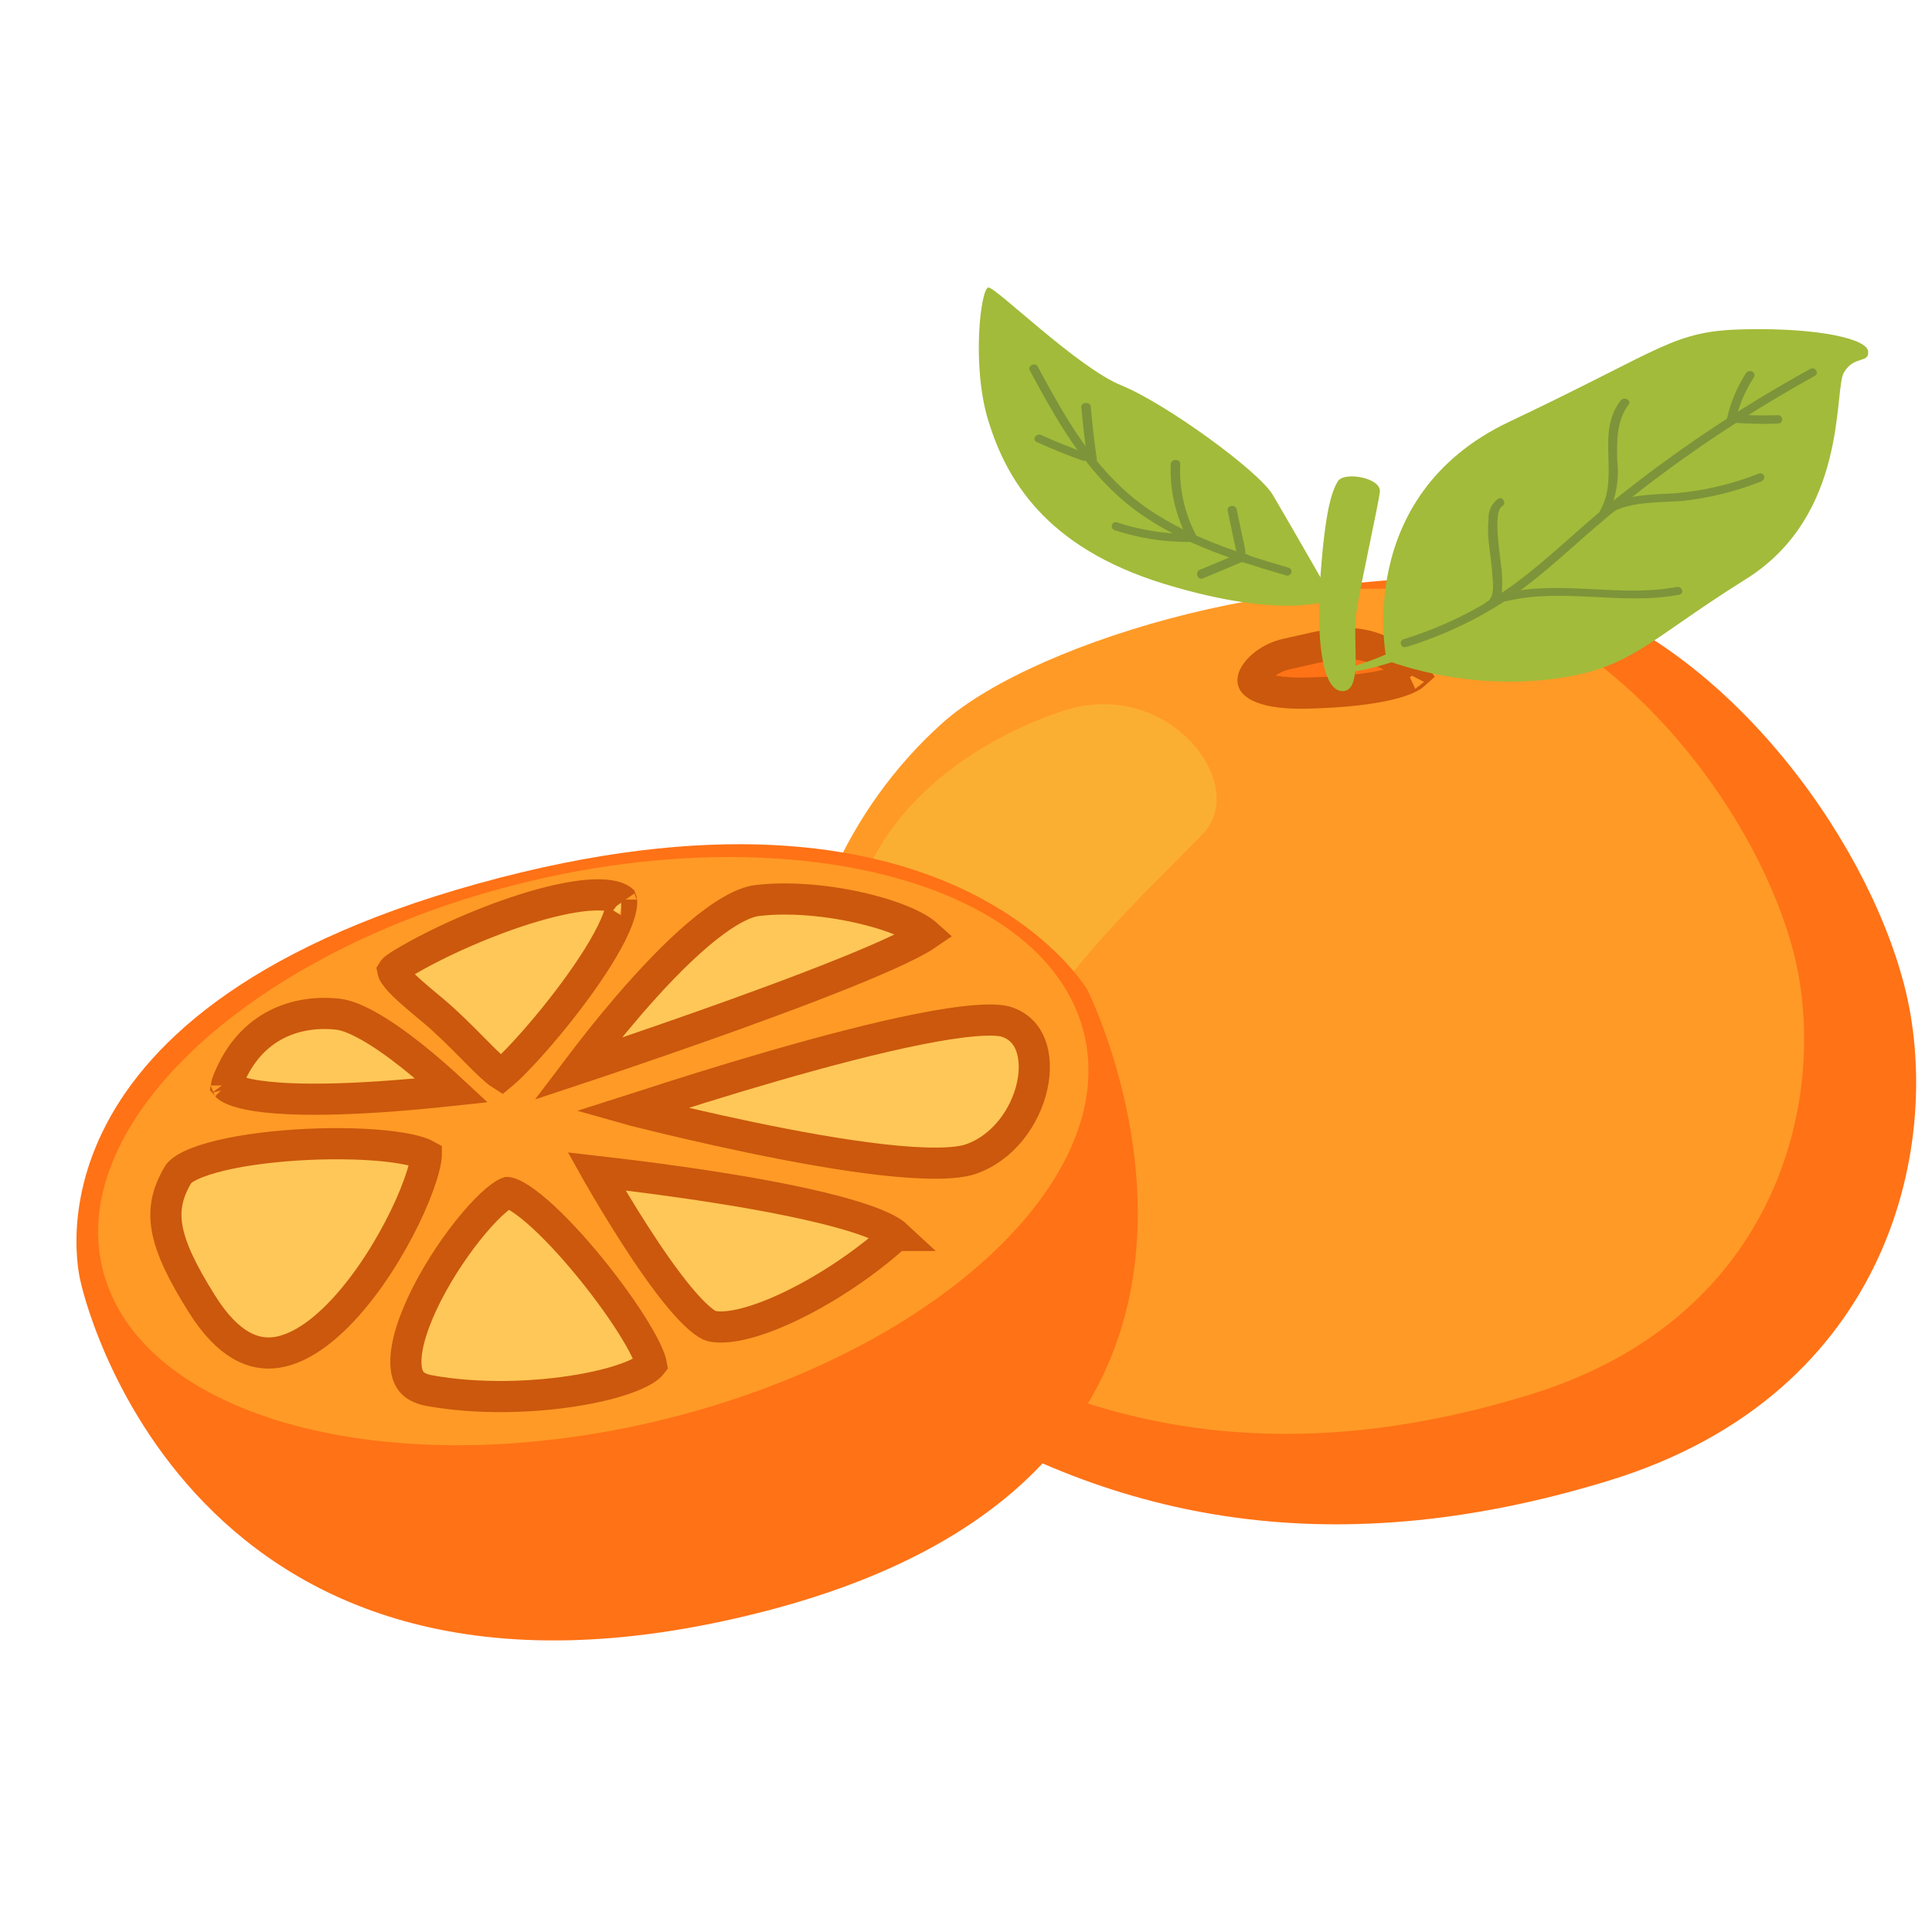 <svg width="61" height="61" viewBox="0 0 61 61" fill="none" xmlns="http://www.w3.org/2000/svg">
<path d="M28.965 44.07C34.834 47.874 41.779 49.509 50.787 46.752C59.796 43.996 61.37 35.955 60.129 31.127C58.887 26.298 54.344 20.231 48.97 18.695C43.596 17.159 33.413 19.99 30.039 23.011C23.178 29.153 23.097 40.269 28.965 44.07Z" fill="#FF7216"/>
<path d="M28.797 41.651C34.039 45.047 40.244 46.506 48.289 44.039C56.335 41.572 57.741 34.393 56.632 30.082C55.522 25.771 51.462 20.348 46.664 18.974C41.866 17.6 32.768 20.131 29.754 22.829C23.628 28.326 23.556 38.255 28.797 41.651Z" fill="#FF9A26"/>
<path d="M28.339 34.032C29.44 34.329 31.476 34.562 32.693 32.411C33.911 30.259 36.469 27.885 37.974 26.333C39.48 24.781 36.886 21.351 33.56 22.446C30.235 23.542 26.411 26.407 26.849 30.901C27.062 33.1 28.339 34.032 28.339 34.032Z" fill="#FBAF32"/>
<path d="M44.275 20.927C44.45 21.045 44.56 21.143 44.624 21.218C44.646 21.244 44.661 21.265 44.67 21.28C44.646 21.302 44.601 21.337 44.516 21.382C44.285 21.505 43.891 21.625 43.321 21.716C42.759 21.807 42.059 21.865 41.238 21.884C40.435 21.901 39.976 21.792 39.743 21.67C39.632 21.612 39.59 21.561 39.576 21.538C39.564 21.517 39.558 21.498 39.561 21.466C39.569 21.381 39.643 21.216 39.855 21.032C40.056 20.857 40.329 20.714 40.616 20.652C40.792 20.613 40.955 20.576 41.109 20.541C41.643 20.418 42.061 20.322 42.495 20.318C43.01 20.314 43.553 20.445 44.275 20.927ZM44.692 21.251C44.693 21.251 44.692 21.255 44.686 21.262C44.688 21.254 44.691 21.251 44.692 21.251Z" fill="#FF7216" stroke="#CB580D" stroke-width="0.984"/>
<path d="M43.781 20.854C43.781 20.854 42.674 15.673 47.655 13.315C52.636 10.956 52.807 10.442 55.122 10.396C57.437 10.351 58.951 10.702 58.984 11.094C59.017 11.487 58.537 11.211 58.217 11.765C57.896 12.32 58.366 16.257 55.125 18.284C51.883 20.31 51.499 21.17 48.776 21.467C47.08 21.63 45.363 21.419 43.781 20.854Z" fill="#A2BB3A"/>
<path d="M42.089 18.92C42.089 18.92 40.614 19.613 36.773 18.44C32.931 17.268 31.753 15.044 31.21 13.302C30.667 11.559 30.964 9.078 31.21 9.078C31.456 9.078 34.017 11.604 35.408 12.169C36.8 12.734 39.738 14.869 40.182 15.618C40.626 16.366 42.089 18.92 42.089 18.92Z" fill="#A2BB3A"/>
<path d="M41.696 18.136C41.843 16.133 42.041 15.534 42.236 15.202C42.431 14.87 43.615 15.088 43.567 15.523C43.519 15.958 42.968 18.399 42.827 19.314C42.686 20.229 43.045 21.821 42.389 21.821C41.732 21.821 41.549 20.142 41.696 18.136Z" fill="#A2BB3A"/>
<path d="M42.362 21.142C42.917 20.998 43.455 20.806 43.967 20.569C44.591 20.251 44.867 20.569 44.867 20.569C44.296 20.808 43.702 21 43.091 21.142C42.769 21.192 42.451 21.264 42.141 21.357L42.362 21.142Z" fill="#A2BB3A"/>
<path d="M44.403 20.427C45.59 20.061 46.704 19.53 47.702 18.854C48.796 18.103 49.72 17.18 50.725 16.344C52.746 14.668 54.946 13.171 57.295 11.871C57.454 11.784 57.31 11.563 57.151 11.651C54.89 12.896 52.766 14.325 50.806 15.92C49.822 16.715 48.922 17.612 47.9 18.376C46.841 19.163 45.63 19.775 44.325 20.18C44.151 20.233 44.226 20.483 44.403 20.427Z" fill="#7E943A"/>
<path d="M47.098 19.227C47.199 19.163 47.281 19.079 47.337 18.982C47.393 18.884 47.422 18.776 47.422 18.667C47.442 18.366 47.429 18.064 47.383 17.765C47.347 17.46 47.302 17.152 47.287 16.847C47.275 16.685 47.275 16.522 47.287 16.359C47.302 16.232 47.314 16.054 47.443 15.972C47.572 15.889 47.443 15.653 47.299 15.749C47.2 15.824 47.122 15.918 47.07 16.023C47.018 16.129 46.994 16.244 46.999 16.359C46.971 16.664 46.979 16.971 47.023 17.274C47.056 17.582 47.107 17.887 47.122 18.195C47.137 18.423 47.203 18.863 46.939 19.007C46.78 19.092 46.939 19.314 47.086 19.227H47.098Z" fill="#7E943A"/>
<path d="M50.77 16.248C51.032 15.702 51.131 15.107 51.06 14.518C51.049 13.921 51.038 13.287 51.422 12.771C51.524 12.634 51.273 12.508 51.167 12.646C50.367 13.7 51.151 15.034 50.519 16.125C50.435 16.27 50.686 16.387 50.77 16.248Z" fill="#7E943A"/>
<path d="M50.836 16.197C51.526 15.82 52.356 15.876 53.133 15.815C53.988 15.72 54.822 15.512 55.607 15.2C55.778 15.139 55.706 14.892 55.532 14.953C54.698 15.284 53.809 15.493 52.899 15.574C52.141 15.616 51.358 15.614 50.689 15.977C50.53 16.064 50.689 16.285 50.836 16.197Z" fill="#7E943A"/>
<path d="M54.797 13.283C54.904 12.8 55.101 12.336 55.378 11.909C55.397 11.879 55.402 11.844 55.392 11.811C55.382 11.778 55.358 11.751 55.324 11.734C55.291 11.717 55.251 11.712 55.214 11.721C55.177 11.73 55.145 11.752 55.126 11.781C54.841 12.228 54.638 12.713 54.527 13.217C54.491 13.376 54.77 13.445 54.806 13.283H54.797Z" fill="#7E943A"/>
<path d="M54.754 13.348C55.212 13.382 55.672 13.391 56.131 13.374C56.317 13.374 56.317 13.109 56.131 13.109C55.672 13.125 55.212 13.115 54.754 13.08C54.716 13.081 54.679 13.095 54.651 13.119C54.624 13.143 54.608 13.176 54.607 13.21C54.609 13.244 54.625 13.276 54.652 13.3C54.68 13.323 54.716 13.337 54.754 13.337V13.348Z" fill="#7E943A"/>
<path d="M32.514 11.699C33.33 13.201 34.178 14.753 35.582 15.902C36.985 17.05 38.814 17.647 40.602 18.167C40.779 18.218 40.854 17.971 40.677 17.921C38.898 17.403 37.078 16.812 35.696 15.647C34.364 14.52 33.549 13.021 32.763 11.572C32.682 11.424 32.433 11.551 32.514 11.699Z" fill="#7E943A"/>
<path d="M34.635 14.527C34.553 13.966 34.489 13.406 34.441 12.845C34.441 12.683 34.141 12.681 34.141 12.845C34.189 13.407 34.255 13.968 34.339 14.527C34.339 14.56 34.355 14.592 34.382 14.616C34.408 14.64 34.444 14.654 34.483 14.654C34.554 14.654 34.638 14.596 34.626 14.527H34.635Z" fill="#7E943A"/>
<path d="M34.272 14.301C33.799 14.131 33.331 13.943 32.875 13.736C32.71 13.662 32.575 13.882 32.731 13.956C33.209 14.174 33.697 14.371 34.194 14.548C34.232 14.557 34.272 14.552 34.305 14.535C34.339 14.518 34.364 14.49 34.374 14.457C34.383 14.425 34.377 14.39 34.358 14.361C34.339 14.332 34.309 14.311 34.272 14.301Z" fill="#7E943A"/>
<path d="M37.772 16.914C37.399 16.205 37.225 15.427 37.265 14.646C37.265 14.479 36.983 14.481 36.965 14.646C36.928 15.469 37.117 16.288 37.514 17.034C37.592 17.185 37.841 17.055 37.763 16.906L37.772 16.914Z" fill="#7E943A"/>
<path d="M37.524 16.859C36.756 16.856 35.995 16.733 35.275 16.495C35.101 16.437 35.026 16.686 35.2 16.742C35.944 16.986 36.731 17.112 37.524 17.113C37.564 17.113 37.602 17.099 37.63 17.074C37.659 17.049 37.674 17.016 37.674 16.981C37.674 16.945 37.659 16.912 37.63 16.887C37.602 16.862 37.564 16.848 37.524 16.848V16.859Z" fill="#7E943A"/>
<path d="M39.225 17.671C39.267 17.622 39.297 17.566 39.311 17.506C39.325 17.445 39.323 17.383 39.306 17.324C39.285 17.188 39.252 17.058 39.222 16.921L39.042 16.066C39.032 16.034 39.007 16.006 38.974 15.989C38.94 15.973 38.901 15.968 38.864 15.977C38.827 15.986 38.795 16.008 38.776 16.038C38.758 16.067 38.753 16.102 38.763 16.135L38.919 16.873L38.997 17.233C38.997 17.289 39.069 17.438 39.021 17.499C38.995 17.524 38.981 17.556 38.981 17.59C38.981 17.624 38.995 17.657 39.021 17.682C39.048 17.705 39.085 17.718 39.123 17.718C39.161 17.718 39.198 17.705 39.225 17.682V17.671Z" fill="#7E943A"/>
<path d="M39.406 17.52C39.351 17.488 39.29 17.469 39.228 17.467C39.166 17.464 39.105 17.477 39.05 17.505C38.921 17.551 38.799 17.608 38.669 17.663L37.863 17.998C37.833 18.015 37.81 18.044 37.8 18.08C37.79 18.116 37.793 18.155 37.809 18.19C37.825 18.225 37.852 18.252 37.885 18.265C37.917 18.277 37.953 18.276 37.983 18.259L38.679 17.969L39.019 17.826C39.073 17.815 39.206 17.717 39.275 17.753C39.304 17.773 39.339 17.782 39.372 17.775C39.406 17.769 39.435 17.749 39.455 17.718C39.473 17.687 39.479 17.649 39.471 17.612C39.464 17.574 39.445 17.541 39.417 17.518L39.406 17.52Z" fill="#7E943A"/>
<path d="M47.547 18.984C49.346 18.549 51.203 19.119 53.011 18.779C53.194 18.745 53.116 18.498 52.933 18.533C51.134 18.872 49.265 18.299 47.469 18.737C47.432 18.746 47.401 18.768 47.382 18.797C47.363 18.827 47.358 18.862 47.369 18.895C47.379 18.927 47.404 18.955 47.437 18.972C47.471 18.988 47.51 18.993 47.547 18.984Z" fill="#7E943A"/>
<path d="M2.551 40.492C2.551 40.492 5.775 55.614 24.142 50.875C41.859 46.302 34.338 31.262 34.338 31.262C34.338 31.262 29.993 23.763 15.089 27.899C0.185 32.035 2.551 40.492 2.551 40.492Z" fill="#FF7216"/>
<path d="M21.597 44.651C30.084 42.359 35.682 36.783 34.1 32.197C32.518 27.61 24.355 25.749 15.868 28.041C7.38 30.332 1.783 35.908 3.365 40.494C4.947 45.081 13.11 46.942 21.597 44.651Z" fill="#FF9A26"/>
<path d="M13.549 43.905C13.239 43.848 13.076 43.733 12.983 43.614C12.885 43.49 12.82 43.304 12.815 43.031C12.804 42.465 13.055 41.688 13.479 40.855C13.896 40.037 14.448 39.227 14.966 38.615C15.225 38.308 15.469 38.06 15.674 37.888C15.777 37.801 15.863 37.74 15.932 37.7C15.986 37.668 16.017 37.657 16.026 37.654C16.026 37.654 16.027 37.654 16.028 37.654C16.044 37.657 16.124 37.667 16.289 37.758C16.473 37.86 16.701 38.026 16.961 38.252C17.479 38.701 18.071 39.339 18.631 40.025C19.19 40.709 19.703 41.426 20.065 42.026C20.247 42.326 20.385 42.587 20.471 42.794C20.515 42.897 20.542 42.978 20.556 43.037C20.561 43.057 20.563 43.071 20.565 43.082C20.555 43.095 20.537 43.116 20.502 43.147C20.417 43.22 20.274 43.309 20.065 43.402C19.648 43.588 19.046 43.757 18.328 43.882C16.892 44.132 15.086 44.187 13.549 43.905Z" fill="#FFC757" stroke="#CB580D" stroke-width="0.984"/>
<path d="M18.834 36.985C19.115 37.017 19.448 37.056 19.82 37.102C20.967 37.244 22.474 37.451 23.917 37.711C25.371 37.974 26.724 38.284 27.585 38.626C27.973 38.779 28.192 38.913 28.292 39.006C28.291 39.006 28.291 39.006 28.291 39.006C27.36 39.849 26.172 40.65 25.057 41.196C24.5 41.469 23.972 41.673 23.513 41.789C23.044 41.908 22.691 41.923 22.46 41.867C22.404 41.853 22.279 41.792 22.083 41.622C21.896 41.461 21.684 41.236 21.455 40.961C20.997 40.41 20.501 39.696 20.041 38.979C19.582 38.265 19.164 37.56 18.861 37.033C18.852 37.017 18.843 37.001 18.834 36.985ZM28.341 38.952C28.341 38.952 28.341 38.952 28.34 38.953L28.341 38.952Z" fill="#FFC757" stroke="#CB580D" stroke-width="0.984"/>
<path d="M19.937 35.044C20.025 35.016 20.115 34.986 20.209 34.956C21.327 34.592 22.839 34.114 24.416 33.658C25.994 33.202 27.629 32.771 28.995 32.499C29.679 32.362 30.286 32.267 30.779 32.228C31.291 32.186 31.618 32.211 31.781 32.265C32.162 32.393 32.403 32.647 32.535 32.984C32.673 33.335 32.698 33.791 32.59 34.283C32.373 35.278 31.657 36.254 30.645 36.599C30.419 36.676 30.059 36.723 29.566 36.725C29.082 36.728 28.507 36.689 27.871 36.618C26.599 36.475 25.117 36.208 23.7 35.912C22.285 35.617 20.944 35.297 19.956 35.049C19.95 35.048 19.944 35.046 19.937 35.044Z" fill="#FFC757" stroke="#CB580D" stroke-width="0.984"/>
<path d="M18.241 33.748C18.674 33.176 19.231 32.465 19.847 31.749C20.549 30.933 21.317 30.12 22.052 29.497C22.809 28.856 23.453 28.486 23.913 28.432C25.069 28.295 26.498 28.466 27.639 28.786C28.21 28.946 28.681 29.136 28.998 29.325C29.113 29.394 29.198 29.457 29.257 29.51C29.2 29.549 29.128 29.594 29.039 29.645C28.711 29.833 28.228 30.063 27.628 30.322C26.434 30.837 24.833 31.443 23.224 32.023C21.616 32.602 20.008 33.154 18.801 33.56C18.603 33.627 18.416 33.69 18.241 33.748ZM29.351 29.62C29.351 29.62 29.35 29.619 29.35 29.619L29.351 29.62Z" fill="#FFC757" stroke="#CB580D" stroke-width="0.984"/>
<path d="M12.58 30.498L12.581 30.498C13.513 29.91 15.08 29.176 16.556 28.709C17.294 28.476 17.987 28.316 18.554 28.268C19.144 28.219 19.475 28.302 19.616 28.41C19.622 28.425 19.631 28.463 19.625 28.544C19.613 28.703 19.548 28.936 19.414 29.239C19.148 29.839 18.673 30.581 18.129 31.317C17.589 32.048 16.998 32.75 16.517 33.266C16.276 33.525 16.068 33.73 15.912 33.868C15.883 33.894 15.856 33.916 15.833 33.935C15.809 33.92 15.782 33.9 15.751 33.876C15.607 33.765 15.43 33.599 15.215 33.385C15.125 33.296 15.03 33.2 14.931 33.1C14.565 32.73 14.134 32.295 13.679 31.912C13.617 31.86 13.557 31.81 13.498 31.761C13.285 31.583 13.092 31.421 12.922 31.268C12.703 31.07 12.554 30.913 12.468 30.785C12.416 30.708 12.404 30.667 12.401 30.651C12.411 30.634 12.45 30.58 12.58 30.498ZM19.612 28.403C19.613 28.403 19.614 28.405 19.616 28.409C19.613 28.406 19.612 28.404 19.612 28.403ZM15.927 33.988C15.927 33.988 15.926 33.988 15.925 33.988L15.927 33.988ZM12.4 30.644C12.4 30.644 12.4 30.645 12.4 30.646C12.4 30.645 12.4 30.644 12.4 30.644ZM12.398 30.657C12.398 30.657 12.398 30.658 12.398 30.658L12.398 30.657Z" fill="#FFC757" stroke="#CB580D" stroke-width="0.984"/>
<path d="M13.332 33.606C13.68 33.895 14 34.181 14.266 34.428C14.135 34.442 13.994 34.457 13.845 34.472C12.982 34.561 11.844 34.658 10.733 34.693C9.61 34.728 8.555 34.698 7.838 34.549C7.47 34.472 7.262 34.377 7.172 34.301C7.158 34.289 7.149 34.28 7.145 34.275C7.146 34.268 7.149 34.256 7.155 34.238C7.483 33.336 8.008 32.753 8.611 32.41C9.22 32.063 9.938 31.942 10.668 32.021C10.962 32.052 11.378 32.229 11.874 32.534C12.357 32.831 12.865 33.217 13.332 33.606ZM7.14 34.268C7.14 34.268 7.141 34.269 7.141 34.27L7.14 34.268ZM7.144 34.281C7.144 34.282 7.144 34.283 7.144 34.283C7.144 34.283 7.144 34.283 7.144 34.281Z" fill="#FFC757" stroke="#CB580D" stroke-width="0.984"/>
<path d="M5.634 37.07L5.634 37.07L5.635 37.069C5.665 37.02 5.766 36.918 6.016 36.798C6.255 36.683 6.575 36.577 6.962 36.484C7.734 36.298 8.712 36.18 9.694 36.133C10.675 36.087 11.638 36.113 12.378 36.207C12.75 36.255 13.048 36.317 13.258 36.388C13.352 36.419 13.416 36.449 13.459 36.473C13.459 36.477 13.458 36.481 13.458 36.486C13.453 36.569 13.434 36.691 13.394 36.851C13.314 37.17 13.165 37.59 12.954 38.066C12.531 39.016 11.882 40.135 11.116 41.042C10.335 41.967 9.503 42.588 8.729 42.701C8.031 42.803 7.214 42.508 6.371 41.162L6.371 41.162C5.742 40.161 5.391 39.419 5.278 38.79C5.171 38.193 5.273 37.667 5.634 37.07Z" fill="#FFC757" stroke="#CB580D" stroke-width="0.984"/>
</svg>
